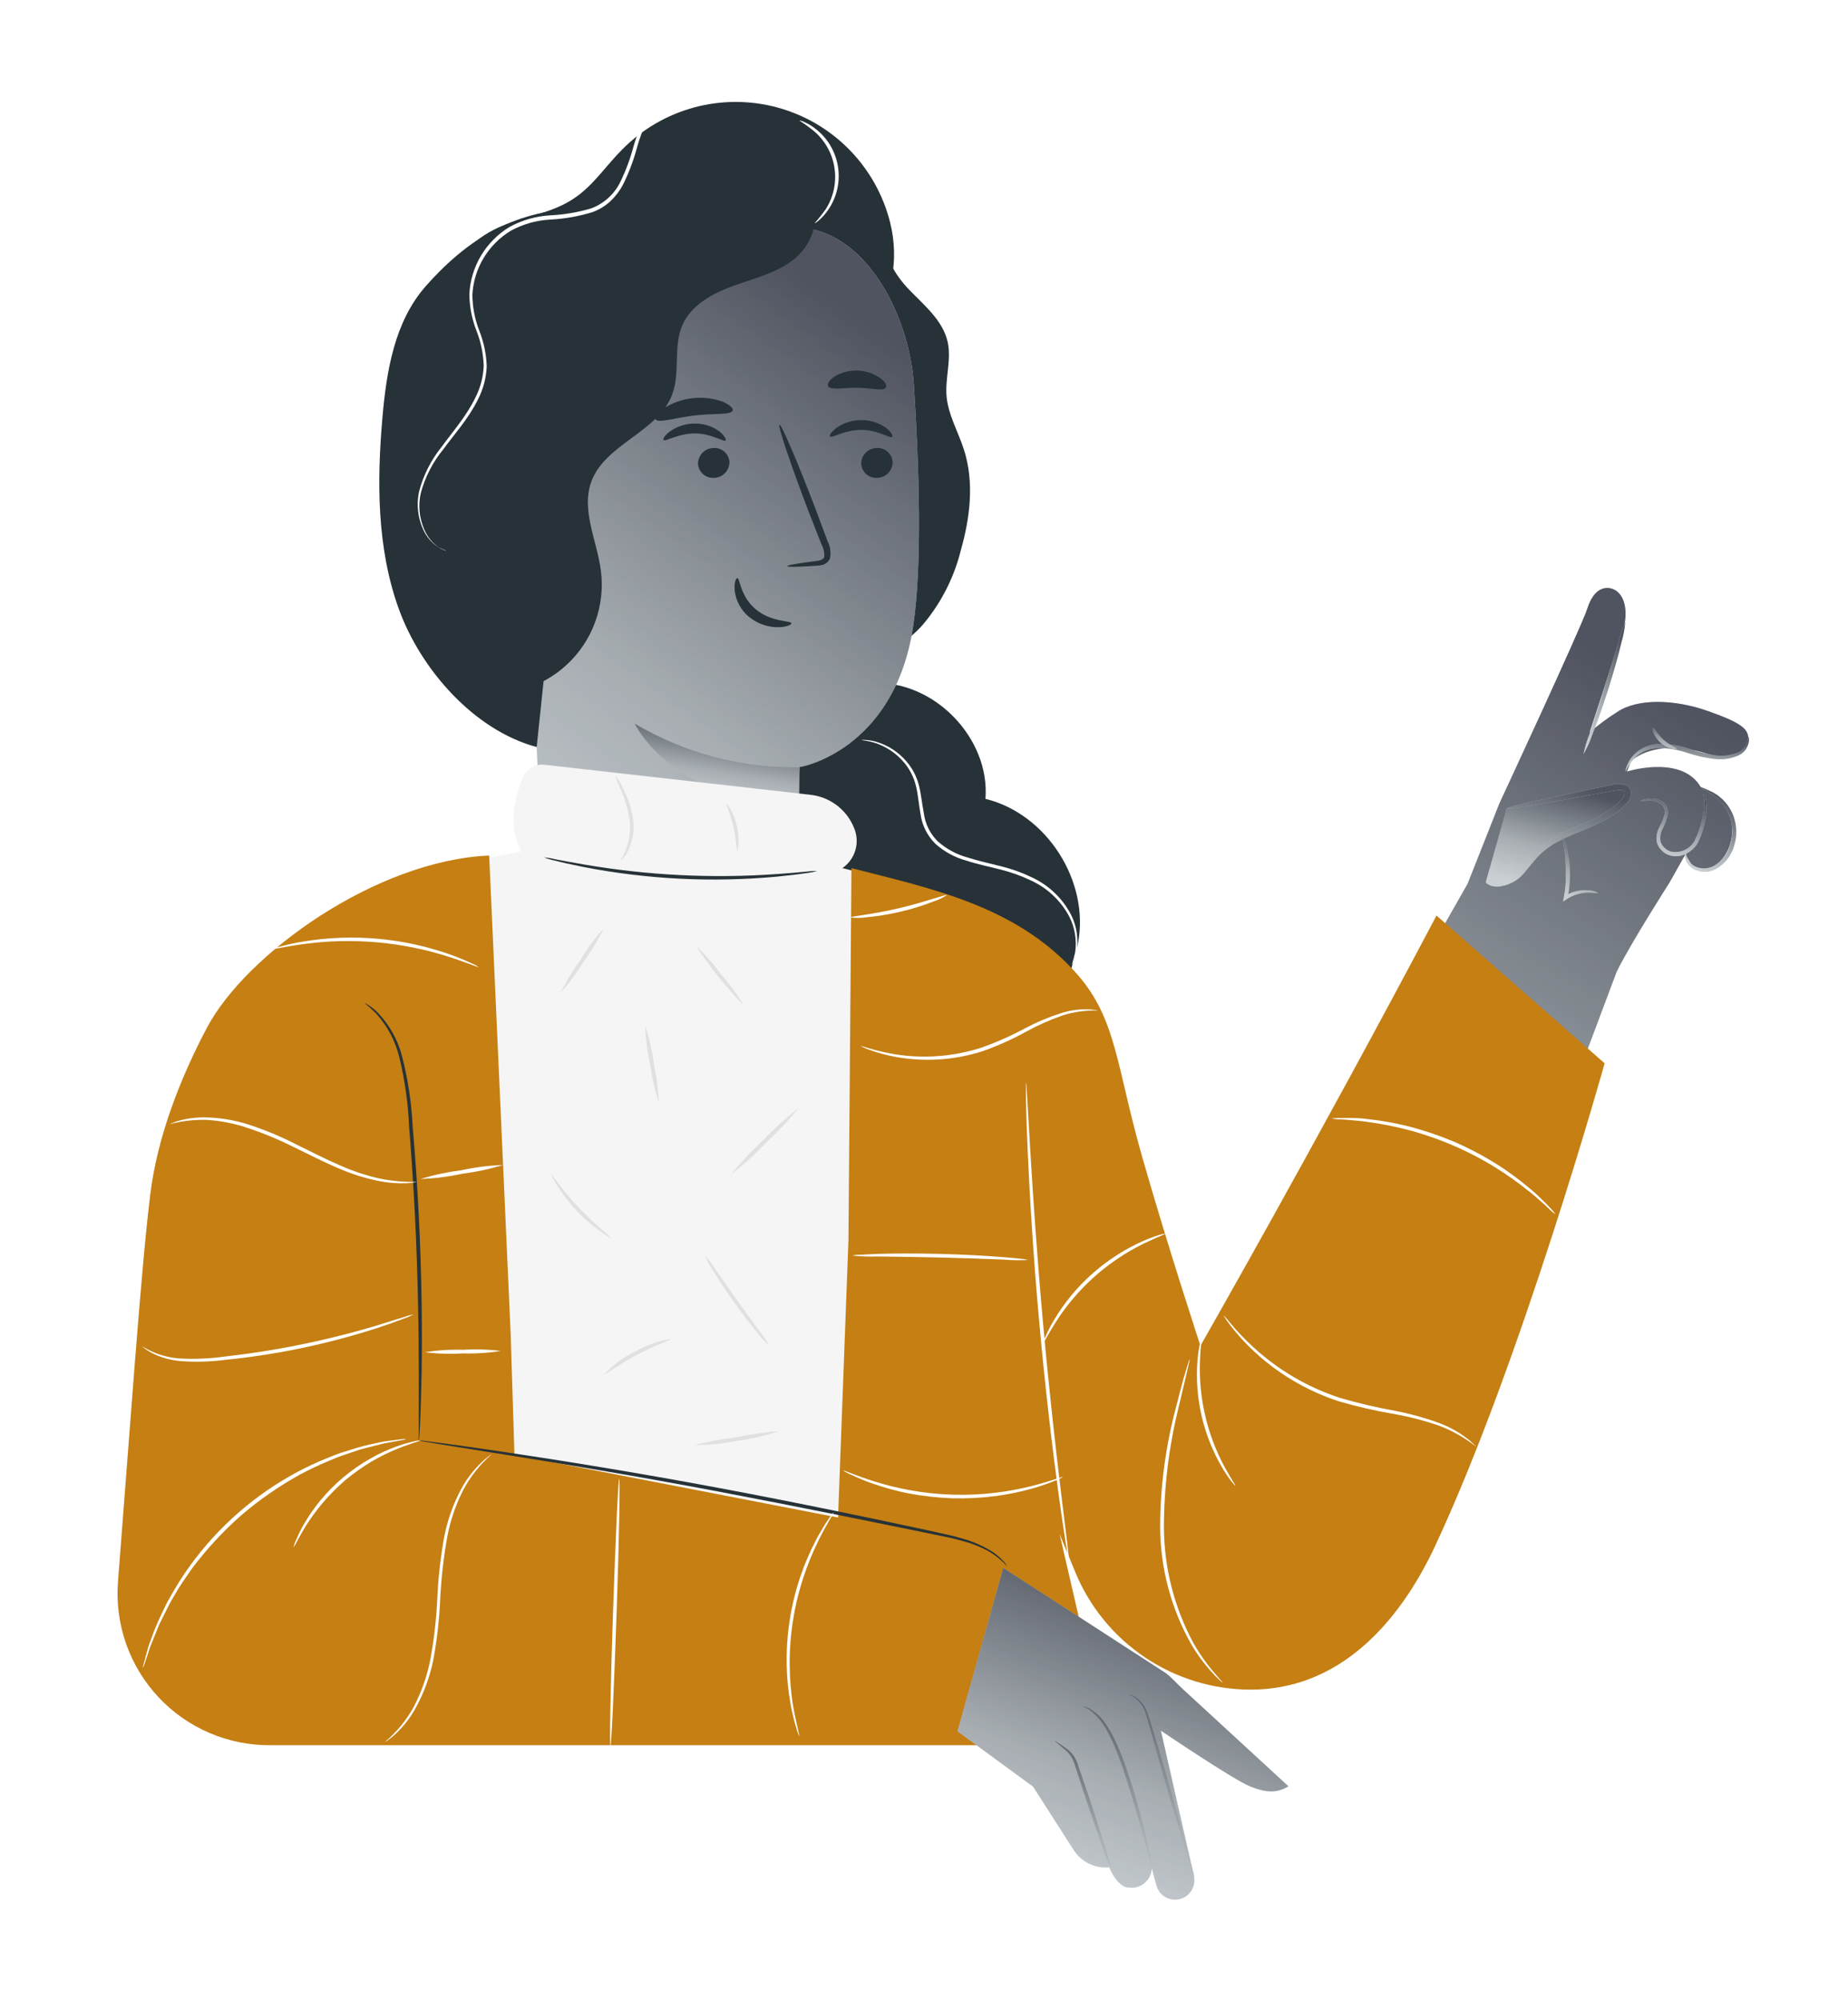 <svg width="146" height="158" viewBox="0 0 146 158" fill="none" xmlns="http://www.w3.org/2000/svg">
    <g filter="url(#filter0_d_6872_232)">
        <path
            d="M70.196 12.745C69.575 14.355 70.641 16.108 71.844 17.35C73.048 18.592 74.488 19.768 74.867 21.449C75.18 22.862 74.658 24.329 74.784 25.769C74.911 27.209 75.708 28.566 76.158 29.973C76.977 32.523 76.647 35.309 75.916 37.886C75.389 40.028 74.382 42.022 72.971 43.717C72.26 44.556 71.379 45.235 70.386 45.709C69.394 46.183 68.311 46.44 67.212 46.464C66.901 46.484 66.589 46.439 66.296 46.333C66.003 46.227 65.735 46.063 65.508 45.849C65.2 45.404 65.03 44.879 65.019 44.338C63.761 33.273 63.761 22.101 65.019 11.036"
            fill="#263238" />
        <path
            d="M69.035 48.408C73.816 48.2 78.234 52.777 77.855 57.547C82.696 58.729 86.098 64.054 85.169 68.945C84.856 70.56 84.136 72.099 84.037 73.737C83.927 75.528 84.587 77.27 84.911 79.029C85.533 82.234 85.201 85.551 83.955 88.569C83.202 90.388 81.795 92.267 79.828 92.322C79.161 92.294 78.512 92.102 77.937 91.764C77.362 91.426 76.879 90.951 76.53 90.382C75.845 89.23 75.394 87.955 75.201 86.629C74.349 82.331 74.101 77.918 72.914 73.704C71.727 69.489 69.419 65.334 65.611 63.196C63.506 62.009 60.978 61.449 59.302 59.707C58.459 58.756 57.897 57.59 57.679 56.338C57.46 55.086 57.594 53.798 58.066 52.618C58.56 51.448 59.295 50.396 60.223 49.53C61.151 48.663 62.251 48.002 63.451 47.59"
            fill="#263238" />
        <path
            d="M35.944 16.688C35.889 14.644 37.773 13.067 39.675 12.292C41.576 11.517 43.692 11.259 45.385 10.094C46.89 9.083 47.896 7.505 49.166 6.247C50.733 4.657 52.695 3.514 54.851 2.933C57.007 2.352 59.278 2.356 61.432 2.943C63.586 3.531 65.545 4.681 67.107 6.276C68.669 7.87 69.779 9.852 70.323 12.017C71.054 14.924 70.554 18.364 68.262 20.299C65.602 22.541 61.668 22.041 58.244 21.343C54.82 20.645 50.974 19.958 48.127 21.964C46.412 23.167 45.423 25.135 44.373 26.954C43.324 28.773 42.011 30.625 40.027 31.311C38.043 31.998 35.344 30.811 35.268 28.718"
            fill="#263238" />
        <path
            d="M43.998 17.104C43.148 17.196 42.362 17.604 41.797 18.247C41.233 18.89 40.93 19.722 40.949 20.577L42.987 66.739C43.075 72.19 51.044 75.251 56.88 75.114C62.776 74.976 62.963 72.086 63.04 66.898C63.161 58.237 63.15 54.984 63.156 55.033C63.161 55.083 70.602 53.781 72.124 44.043C72.877 39.212 72.619 31.288 72.195 24.809C71.816 18.978 67.937 11.834 62.128 12.461L43.998 17.104Z"
            fill="#E6EBEE" />
        <path
            d="M43.998 17.104C43.148 17.196 42.362 17.604 41.797 18.247C41.233 18.89 40.93 19.722 40.949 20.577L42.987 66.739C43.075 72.19 51.044 75.251 56.88 75.114C62.776 74.976 62.963 72.086 63.04 66.898C63.161 58.237 63.15 54.984 63.156 55.033C63.161 55.083 70.602 53.781 72.124 44.043C72.877 39.212 72.619 31.288 72.195 24.809C71.816 18.978 67.937 11.834 62.128 12.461L43.998 17.104Z"
            fill="url(#paint0_linear_6872_232)" fill-opacity="0.8" style="mix-blend-mode:color-burn" />
        <path
            d="M43.998 17.104C43.148 17.196 42.362 17.604 41.797 18.247C41.233 18.89 40.93 19.722 40.949 20.577L42.987 66.739C43.075 72.19 51.044 75.251 56.88 75.114C62.776 74.976 62.963 72.086 63.04 66.898C63.161 58.237 63.15 54.984 63.156 55.033C63.161 55.083 70.602 53.781 72.124 44.043C72.877 39.212 72.619 31.288 72.195 24.809C71.816 18.978 67.937 11.834 62.128 12.461L43.998 17.104Z"
            fill="#2F3941" fill-opacity="0.15" style="mix-blend-mode:multiply" />
        <path
            d="M70.524 30.934C70.527 31.259 70.403 31.571 70.18 31.806C69.956 32.041 69.65 32.18 69.326 32.193C69.169 32.206 69.011 32.188 68.861 32.14C68.711 32.092 68.572 32.015 68.453 31.912C68.333 31.81 68.235 31.685 68.164 31.544C68.093 31.404 68.051 31.251 68.04 31.094C68.035 30.769 68.158 30.455 68.382 30.22C68.606 29.985 68.913 29.847 69.238 29.835C69.394 29.822 69.552 29.84 69.702 29.888C69.852 29.936 69.991 30.013 70.111 30.116C70.23 30.218 70.329 30.343 70.399 30.483C70.47 30.624 70.513 30.777 70.524 30.934Z"
            fill="#263238" />
        <path
            d="M70.49 28.954C70.336 29.119 69.391 28.404 68.05 28.404C66.709 28.404 65.725 29.086 65.577 28.921C65.506 28.849 65.665 28.553 66.094 28.239C66.672 27.837 67.362 27.623 68.066 27.63C68.764 27.625 69.445 27.843 70.012 28.25C70.424 28.575 70.567 28.882 70.49 28.954Z"
            fill="#263238" />
        <path
            d="M57.63 30.934C57.634 31.259 57.51 31.571 57.287 31.806C57.063 32.041 56.757 32.18 56.432 32.193C56.276 32.206 56.118 32.188 55.968 32.14C55.818 32.092 55.679 32.015 55.559 31.912C55.44 31.81 55.342 31.685 55.271 31.544C55.2 31.404 55.158 31.251 55.147 31.094C55.142 30.769 55.265 30.455 55.489 30.22C55.713 29.985 56.02 29.847 56.345 29.835C56.502 29.822 56.659 29.84 56.809 29.888C56.959 29.936 57.098 30.013 57.218 30.116C57.337 30.218 57.435 30.343 57.506 30.483C57.577 30.624 57.62 30.777 57.63 30.934Z"
            fill="#263238" />
        <path
            d="M57.333 29.233C57.179 29.398 56.234 28.684 54.893 28.684C53.553 28.684 52.569 29.365 52.426 29.2C52.355 29.129 52.508 28.832 52.937 28.519C53.515 28.115 54.205 27.9 54.91 27.903C55.608 27.901 56.289 28.12 56.855 28.53C57.24 28.865 57.383 29.162 57.333 29.233Z"
            fill="#263238" />
        <path
            d="M62.196 39.168C62.196 39.091 63.02 38.948 64.394 38.772C64.735 38.734 65.059 38.662 65.119 38.432C65.144 38.077 65.064 37.724 64.888 37.415L63.866 34.81C62.454 31.101 61.426 28.051 61.58 27.996C61.734 27.941 62.998 30.903 64.41 34.59L65.388 37.212C65.602 37.624 65.666 38.098 65.57 38.553C65.522 38.672 65.447 38.78 65.352 38.867C65.257 38.955 65.144 39.02 65.02 39.058C64.841 39.107 64.656 39.133 64.471 39.135C63.042 39.234 62.201 39.245 62.196 39.168Z"
            fill="#263238" />
        <path
            d="M63.157 55.041C58.581 55.12 54.072 53.927 50.133 51.595C50.133 51.595 53.304 58.267 63.031 57.333L63.157 55.041Z"
            fill="#E6EBEE" />
        <path
            d="M63.157 55.041C58.581 55.12 54.072 53.927 50.133 51.595C50.133 51.595 53.304 58.267 63.031 57.333L63.157 55.041Z"
            fill="url(#paint1_linear_6872_232)" fill-opacity="0.8" style="mix-blend-mode:color-burn" />
        <path
            d="M63.157 55.041C58.581 55.12 54.072 53.927 50.133 51.595C50.133 51.595 53.304 58.267 63.031 57.333L63.157 55.041Z"
            fill="#2F3941" fill-opacity="0.15" style="mix-blend-mode:multiply" />
        <path
            d="M58.248 40.115C58.468 40.115 58.474 41.56 59.721 42.588C60.969 43.616 62.519 43.456 62.529 43.687C62.529 43.781 62.183 43.973 61.529 43.989C60.676 44.005 59.845 43.719 59.183 43.181C58.549 42.663 58.141 41.918 58.045 41.104C57.985 40.461 58.15 40.115 58.248 40.115Z"
            fill="#263238" />
        <path
            d="M57.882 26.88C57.75 27.248 56.409 27.077 54.837 27.27C53.266 27.462 51.99 27.896 51.782 27.566C51.688 27.413 51.908 27.066 52.419 26.715C53.102 26.276 53.875 25.999 54.68 25.903C55.486 25.808 56.303 25.898 57.068 26.165C57.667 26.423 57.959 26.709 57.882 26.88Z"
            fill="#263238" />
        <path
            d="M69.97 25.075C69.733 25.377 68.81 25.075 67.695 25.075C66.579 25.075 65.645 25.283 65.43 24.965C65.332 24.811 65.48 24.509 65.892 24.217C66.444 23.872 67.085 23.698 67.735 23.717C68.385 23.735 69.016 23.946 69.546 24.322C69.97 24.613 70.085 24.926 69.97 25.075Z"
            fill="#263238" />
        <path
            d="M63.143 3.965C63.276 3.975 63.406 4.014 63.522 4.08C63.852 4.22 64.16 4.405 64.439 4.63C65.397 5.373 66.031 6.456 66.21 7.655C66.389 8.853 66.1 10.075 65.401 11.065C65.198 11.36 64.958 11.628 64.687 11.862C64.489 12.027 64.368 12.098 64.357 12.082C64.667 11.73 64.959 11.364 65.231 10.983C65.85 10.017 66.098 8.859 65.93 7.725C65.761 6.59 65.187 5.555 64.313 4.811C63.94 4.507 63.549 4.224 63.143 3.965Z"
            fill="white" />
        <path
            d="M84.669 70.662C84.784 70.324 84.878 69.979 84.949 69.629C85.078 68.67 84.911 67.694 84.471 66.832C83.793 65.567 82.714 64.562 81.404 63.974C80.638 63.612 79.837 63.327 79.014 63.123C78.156 62.903 77.25 62.721 76.343 62.425C75.431 62.176 74.589 61.717 73.887 61.084C73.257 60.454 72.85 59.636 72.727 58.754C72.579 57.935 72.529 57.16 72.348 56.468C72.185 55.827 71.883 55.23 71.463 54.72C70.848 53.973 70.032 53.418 69.111 53.121C68.457 52.923 68.067 52.923 68.067 52.89C68.16 52.881 68.254 52.881 68.347 52.89C68.616 52.909 68.883 52.951 69.144 53.017C70.108 53.282 70.969 53.832 71.617 54.594C72.07 55.121 72.398 55.742 72.579 56.413C72.776 57.133 72.837 57.919 72.991 58.71C73.104 59.544 73.49 60.317 74.09 60.908C74.764 61.506 75.567 61.941 76.436 62.177C77.321 62.463 78.228 62.65 79.091 62.875C79.925 63.079 80.735 63.37 81.509 63.744C82.862 64.363 83.966 65.423 84.641 66.75C85.081 67.651 85.223 68.669 85.048 69.657C84.995 69.92 84.912 70.176 84.8 70.421C84.765 70.505 84.721 70.587 84.669 70.662Z"
            fill="white" />
        <path
            d="M42.4 53.454C37.454 52.135 33.222 47.316 31.497 42.518C29.771 37.721 29.771 32.484 30.216 27.406C30.535 23.73 31.183 19.839 33.623 17.069C37.305 12.893 41.317 10.761 46.856 10.936"
            fill="#263238" />
        <path
            d="M71.141 64.171L66.552 63.017C67.052 62.673 67.417 62.166 67.583 61.582C67.75 60.998 67.708 60.375 67.464 59.819C67.174 59.106 66.693 58.487 66.075 58.029C65.457 57.57 64.724 57.29 63.958 57.219L43.042 54.856C42.677 54.808 42.305 54.883 41.987 55.07C41.67 55.258 41.424 55.546 41.289 55.89C40.362 58.249 40.331 60.191 41.196 61.715H41.097L37.063 62.517L30.227 122.824L75.004 120.73L71.141 64.171Z"
            fill="#F5F5F5" />
        <path
            d="M64.558 63.244C64.283 63.325 64.002 63.38 63.717 63.409C63.168 63.497 62.382 63.59 61.404 63.689C56.284 64.165 51.123 63.908 46.077 62.925C45.11 62.733 44.335 62.557 43.802 62.414C43.522 62.36 43.248 62.279 42.983 62.173C43.267 62.193 43.548 62.239 43.824 62.31C44.373 62.414 45.148 62.563 46.115 62.728C51.157 63.595 56.285 63.85 61.387 63.486C62.365 63.42 63.157 63.349 63.706 63.294C63.988 63.255 64.273 63.238 64.558 63.244Z"
            fill="#263238" />
        <path
            d="M44.319 72.829C44.76 71.914 45.284 71.042 45.886 70.224C46.41 69.354 47.016 68.535 47.694 67.778C47.252 68.694 46.726 69.566 46.122 70.383C45.6 71.254 44.996 72.072 44.319 72.829Z"
            fill="#E0E0E0" />
        <path
            d="M58.75 73.853C57.354 72.419 56.097 70.855 54.997 69.183C55.729 69.868 56.395 70.62 56.986 71.43C57.651 72.179 58.242 72.991 58.75 73.853Z"
            fill="#E0E0E0" />
        <path
            d="M52.044 81.516C51.728 80.539 51.502 79.535 51.368 78.516C51.139 77.514 51.008 76.493 50.977 75.466C51.294 76.443 51.52 77.448 51.654 78.466C51.876 79.469 52.007 80.49 52.044 81.516Z"
            fill="#E0E0E0" />
        <path
            d="M63.062 81.991C62.287 82.956 61.438 83.859 60.524 84.694C59.675 85.598 58.756 86.434 57.776 87.195C58.552 86.23 59.4 85.326 60.315 84.491C61.167 83.591 62.086 82.755 63.062 81.991Z"
            fill="#E0E0E0" />
        <path
            d="M48.285 92.267C46.26 91.057 44.611 89.308 43.52 87.216C43.597 87.167 44.438 88.486 45.763 89.876C47.087 91.266 48.34 92.195 48.285 92.267Z"
            fill="#E0E0E0" />
        <path
            d="M53.034 100.2C53.034 100.282 51.781 100.684 50.33 101.458C48.879 102.233 47.819 103.047 47.764 102.975C48.455 102.235 49.282 101.632 50.198 101.2C51.07 100.687 52.033 100.347 53.034 100.2Z"
            fill="#E0E0E0" />
        <path
            d="M60.759 100.713C60.432 100.436 60.138 100.121 59.886 99.774C59.38 99.169 58.704 98.306 58.001 97.323C57.297 96.339 56.704 95.421 56.291 94.74C56.046 94.388 55.843 94.008 55.687 93.608C55.979 93.921 56.239 94.264 56.462 94.63L58.237 97.158L60.045 99.653C60.32 99.98 60.559 100.336 60.759 100.713Z"
            fill="#E0E0E0" />
        <path
            d="M61.531 107.484C60.462 107.858 59.357 108.116 58.233 108.253C57.122 108.485 55.989 108.597 54.853 108.588C55.951 108.312 57.065 108.107 58.189 107.973C59.292 107.744 60.408 107.58 61.531 107.484Z"
            fill="#E0E0E0" />
        <path
            d="M49.031 62.391C48.992 62.391 49.256 62.061 49.481 61.478C49.761 60.716 49.844 59.896 49.723 59.093C49.587 58.285 49.349 57.496 49.014 56.747C48.852 56.44 48.727 56.116 48.641 55.78C48.87 56.043 49.056 56.342 49.19 56.665C49.59 57.409 49.863 58.215 49.998 59.05C50.131 59.901 50.014 60.774 49.663 61.561C49.54 61.895 49.32 62.184 49.031 62.391Z"
            fill="#E0E0E0" />
        <path
            d="M57.391 57.876C57.783 58.415 58.063 59.027 58.215 59.677C58.367 60.326 58.388 60.999 58.276 61.656C58.193 61.656 58.182 60.782 57.935 59.744C57.688 58.705 57.331 57.919 57.391 57.876Z"
            fill="#E0E0E0" />
        <path
            d="M95.117 100.843L115.944 64.26L118.456 57.913C118.456 57.913 124.951 43.954 125.402 42.526C125.924 40.877 126.842 40.745 127.435 40.976C128.359 41.344 128.655 42.718 128.249 44.141C128.106 44.63 125.583 52.302 125.583 52.302C126.262 51.717 126.982 51.183 127.738 50.703C129.337 49.604 132.266 49.658 134.981 50.626C137.695 51.593 138.366 52.104 138.042 53.17C137.97 53.37 137.854 53.552 137.703 53.701C137.552 53.85 137.369 53.964 137.168 54.033C136.529 54.3 135.812 54.316 135.162 54.077C130.799 52.593 128.864 54.56 128.864 54.56L128.54 55.39C128.54 55.39 131.837 54.341 133.684 55.824C133.959 56.042 134.191 56.311 134.365 56.616C134.963 56.811 135.499 57.159 135.921 57.625C136.343 58.091 136.635 58.659 136.77 59.273C136.905 59.887 136.877 60.525 136.69 61.125C136.502 61.725 136.161 62.266 135.7 62.694C135.5 62.922 135.235 63.084 134.941 63.159C134.647 63.233 134.337 63.217 134.052 63.111C133.785 62.93 133.571 62.681 133.431 62.391C133.341 62.246 133.24 62.108 133.129 61.979L131.887 64.177C131.887 64.177 128.826 68.958 127.727 71.195L113.384 109.404C112.912 110.662 112.195 111.814 111.273 112.791C110.352 113.768 109.245 114.553 108.017 115.097C106.789 115.642 105.465 115.937 104.122 115.964C102.779 115.992 101.444 115.751 100.195 115.257C98.847 114.725 97.629 113.909 96.624 112.866C95.618 111.822 94.849 110.575 94.367 109.208C93.886 107.841 93.704 106.387 93.833 104.944C93.962 103.501 94.4 102.102 95.117 100.843Z"
            fill="#E6EBEE" />
        <path
            d="M95.117 100.843L115.944 64.26L118.456 57.913C118.456 57.913 124.951 43.954 125.402 42.526C125.924 40.877 126.842 40.745 127.435 40.976C128.359 41.344 128.655 42.718 128.249 44.141C128.106 44.63 125.583 52.302 125.583 52.302C126.262 51.717 126.982 51.183 127.738 50.703C129.337 49.604 132.266 49.658 134.981 50.626C137.695 51.593 138.366 52.104 138.042 53.17C137.97 53.37 137.854 53.552 137.703 53.701C137.552 53.85 137.369 53.964 137.168 54.033C136.529 54.3 135.812 54.316 135.162 54.077C130.799 52.593 128.864 54.56 128.864 54.56L128.54 55.39C128.54 55.39 131.837 54.341 133.684 55.824C133.959 56.042 134.191 56.311 134.365 56.616C134.963 56.811 135.499 57.159 135.921 57.625C136.343 58.091 136.635 58.659 136.77 59.273C136.905 59.887 136.877 60.525 136.69 61.125C136.502 61.725 136.161 62.266 135.7 62.694C135.5 62.922 135.235 63.084 134.941 63.159C134.647 63.233 134.337 63.217 134.052 63.111C133.785 62.93 133.571 62.681 133.431 62.391C133.341 62.246 133.24 62.108 133.129 61.979L131.887 64.177C131.887 64.177 128.826 68.958 127.727 71.195L113.384 109.404C112.912 110.662 112.195 111.814 111.273 112.791C110.352 113.768 109.245 114.553 108.017 115.097C106.789 115.642 105.465 115.937 104.122 115.964C102.779 115.992 101.444 115.751 100.195 115.257C98.847 114.725 97.629 113.909 96.624 112.866C95.618 111.822 94.849 110.575 94.367 109.208C93.886 107.841 93.704 106.387 93.833 104.944C93.962 103.501 94.4 102.102 95.117 100.843Z"
            fill="url(#paint2_linear_6872_232)" fill-opacity="0.8" style="mix-blend-mode:color-burn" />
        <path
            d="M95.117 100.843L115.944 64.26L118.456 57.913C118.456 57.913 124.951 43.954 125.402 42.526C125.924 40.877 126.842 40.745 127.435 40.976C128.359 41.344 128.655 42.718 128.249 44.141C128.106 44.63 125.583 52.302 125.583 52.302C126.262 51.717 126.982 51.183 127.738 50.703C129.337 49.604 132.266 49.658 134.981 50.626C137.695 51.593 138.366 52.104 138.042 53.17C137.97 53.37 137.854 53.552 137.703 53.701C137.552 53.85 137.369 53.964 137.168 54.033C136.529 54.3 135.812 54.316 135.162 54.077C130.799 52.593 128.864 54.56 128.864 54.56L128.54 55.39C128.54 55.39 131.837 54.341 133.684 55.824C133.959 56.042 134.191 56.311 134.365 56.616C134.963 56.811 135.499 57.159 135.921 57.625C136.343 58.091 136.635 58.659 136.77 59.273C136.905 59.887 136.877 60.525 136.69 61.125C136.502 61.725 136.161 62.266 135.7 62.694C135.5 62.922 135.235 63.084 134.941 63.159C134.647 63.233 134.337 63.217 134.052 63.111C133.785 62.93 133.571 62.681 133.431 62.391C133.341 62.246 133.24 62.108 133.129 61.979L131.887 64.177C131.887 64.177 128.826 68.958 127.727 71.195L113.384 109.404C112.912 110.662 112.195 111.814 111.273 112.791C110.352 113.768 109.245 114.553 108.017 115.097C106.789 115.642 105.465 115.937 104.122 115.964C102.779 115.992 101.444 115.751 100.195 115.257C98.847 114.725 97.629 113.909 96.624 112.866C95.618 111.822 94.849 110.575 94.367 109.208C93.886 107.841 93.704 106.387 93.833 104.944C93.962 103.501 94.4 102.102 95.117 100.843Z"
            fill="#2F3941" fill-opacity="0.15" style="mix-blend-mode:multiply" />
        <path
            d="M117.379 64.131C118.115 64.615 119.132 64.285 119.791 63.714C120.451 63.142 120.89 62.356 121.528 61.735C123.38 59.883 126.474 59.708 128.249 57.768C128.496 57.498 128.716 57.086 128.502 56.789C128.287 56.493 127.892 56.548 127.562 56.614L119.039 58.301"
            fill="#E6EBEE" />
        <path
            d="M117.379 64.131C118.115 64.615 119.132 64.285 119.791 63.714C120.451 63.142 120.89 62.356 121.528 61.735C123.38 59.883 126.474 59.708 128.249 57.768C128.496 57.498 128.716 57.086 128.502 56.789C128.287 56.493 127.892 56.548 127.562 56.614L119.039 58.301"
            fill="url(#paint3_linear_6872_232)" fill-opacity="0.8" style="mix-blend-mode:color-burn" />
        <path
            d="M117.379 64.131C118.115 64.615 119.132 64.285 119.791 63.714C120.451 63.142 120.89 62.356 121.528 61.735C123.38 59.883 126.474 59.708 128.249 57.768C128.496 57.498 128.716 57.086 128.502 56.789C128.287 56.493 127.892 56.548 127.562 56.614L119.039 58.301"
            fill="#2F3941" fill-opacity="0.15" style="mix-blend-mode:multiply" />
        <path
            d="M119.038 58.305C119.326 58.175 119.629 58.083 119.94 58.031C120.528 57.882 121.385 57.69 122.44 57.481L126.155 56.695L127.254 56.47C127.677 56.315 128.144 56.331 128.556 56.514C128.674 56.601 128.763 56.721 128.812 56.859C128.861 56.997 128.868 57.147 128.831 57.289C128.774 57.521 128.661 57.736 128.501 57.915C128.214 58.233 127.892 58.517 127.54 58.761C126.122 59.745 124.567 60.146 123.325 60.8C122.732 61.08 122.187 61.451 121.709 61.899C121.269 62.322 120.923 62.806 120.561 63.218C120.3 63.582 119.962 63.884 119.572 64.103C119.182 64.322 118.748 64.454 118.302 64.487C117.648 64.487 117.379 64.163 117.401 64.158C117.687 64.256 117.988 64.302 118.291 64.295C118.696 64.228 119.083 64.078 119.428 63.854C119.772 63.629 120.066 63.336 120.291 62.993C120.643 62.513 121.019 62.05 121.418 61.608C121.916 61.114 122.489 60.703 123.116 60.388C124.396 59.696 125.946 59.289 127.254 58.355C127.569 58.131 127.86 57.875 128.122 57.591C128.364 57.322 128.446 56.997 128.276 56.904C128.106 56.81 127.727 56.854 127.347 56.931L126.248 57.135L122.511 57.822C121.445 58.008 120.583 58.151 119.984 58.239C119.674 58.311 119.355 58.333 119.038 58.305Z"
            fill="#E6EBEE" />
        <path
            d="M119.038 58.305C119.326 58.175 119.629 58.083 119.94 58.031C120.528 57.882 121.385 57.69 122.44 57.481L126.155 56.695L127.254 56.47C127.677 56.315 128.144 56.331 128.556 56.514C128.674 56.601 128.763 56.721 128.812 56.859C128.861 56.997 128.868 57.147 128.831 57.289C128.774 57.521 128.661 57.736 128.501 57.915C128.214 58.233 127.892 58.517 127.54 58.761C126.122 59.745 124.567 60.146 123.325 60.8C122.732 61.08 122.187 61.451 121.709 61.899C121.269 62.322 120.923 62.806 120.561 63.218C120.3 63.582 119.962 63.884 119.572 64.103C119.182 64.322 118.748 64.454 118.302 64.487C117.648 64.487 117.379 64.163 117.401 64.158C117.687 64.256 117.988 64.302 118.291 64.295C118.696 64.228 119.083 64.078 119.428 63.854C119.772 63.629 120.066 63.336 120.291 62.993C120.643 62.513 121.019 62.05 121.418 61.608C121.916 61.114 122.489 60.703 123.116 60.388C124.396 59.696 125.946 59.289 127.254 58.355C127.569 58.131 127.86 57.875 128.122 57.591C128.364 57.322 128.446 56.997 128.276 56.904C128.106 56.81 127.727 56.854 127.347 56.931L126.248 57.135L122.511 57.822C121.445 58.008 120.583 58.151 119.984 58.239C119.674 58.311 119.355 58.333 119.038 58.305Z"
            fill="url(#paint4_linear_6872_232)" fill-opacity="0.8" style="mix-blend-mode:color-burn" />
        <path
            d="M119.038 58.305C119.326 58.175 119.629 58.083 119.94 58.031C120.528 57.882 121.385 57.69 122.44 57.481L126.155 56.695L127.254 56.47C127.677 56.315 128.144 56.331 128.556 56.514C128.674 56.601 128.763 56.721 128.812 56.859C128.861 56.997 128.868 57.147 128.831 57.289C128.774 57.521 128.661 57.736 128.501 57.915C128.214 58.233 127.892 58.517 127.54 58.761C126.122 59.745 124.567 60.146 123.325 60.8C122.732 61.08 122.187 61.451 121.709 61.899C121.269 62.322 120.923 62.806 120.561 63.218C120.3 63.582 119.962 63.884 119.572 64.103C119.182 64.322 118.748 64.454 118.302 64.487C117.648 64.487 117.379 64.163 117.401 64.158C117.687 64.256 117.988 64.302 118.291 64.295C118.696 64.228 119.083 64.078 119.428 63.854C119.772 63.629 120.066 63.336 120.291 62.993C120.643 62.513 121.019 62.05 121.418 61.608C121.916 61.114 122.489 60.703 123.116 60.388C124.396 59.696 125.946 59.289 127.254 58.355C127.569 58.131 127.86 57.875 128.122 57.591C128.364 57.322 128.446 56.997 128.276 56.904C128.106 56.81 127.727 56.854 127.347 56.931L126.248 57.135L122.511 57.822C121.445 58.008 120.583 58.151 119.984 58.239C119.674 58.311 119.355 58.333 119.038 58.305Z"
            fill="#2F3941" fill-opacity="0.15" style="mix-blend-mode:multiply" />
        <path
            d="M128.424 55.403C128.643 54.892 128.978 54.441 129.403 54.084C129.878 53.727 130.457 53.534 131.051 53.534C131.798 53.538 132.54 53.661 133.249 53.897C133.974 54.141 134.721 54.311 135.48 54.402C136.118 54.475 136.763 54.377 137.349 54.117C137.551 54.024 137.728 53.885 137.866 53.711C138.004 53.537 138.1 53.334 138.146 53.116C138.187 52.964 138.187 52.802 138.146 52.649C138.113 52.649 138.113 52.814 138.03 53.089C137.97 53.274 137.87 53.444 137.737 53.586C137.604 53.729 137.442 53.84 137.261 53.913C136.702 54.121 136.1 54.189 135.508 54.111C134.771 53.995 134.046 53.811 133.343 53.562C132.609 53.32 131.84 53.201 131.068 53.21C130.419 53.225 129.794 53.457 129.293 53.869C128.96 54.146 128.705 54.504 128.551 54.908C128.413 55.232 128.402 55.397 128.424 55.403Z"
            fill="#E6EBEE" />
        <path
            d="M128.424 55.403C128.643 54.892 128.978 54.441 129.403 54.084C129.878 53.727 130.457 53.534 131.051 53.534C131.798 53.538 132.54 53.661 133.249 53.897C133.974 54.141 134.721 54.311 135.48 54.402C136.118 54.475 136.763 54.377 137.349 54.117C137.551 54.024 137.728 53.885 137.866 53.711C138.004 53.537 138.1 53.334 138.146 53.116C138.187 52.964 138.187 52.802 138.146 52.649C138.113 52.649 138.113 52.814 138.03 53.089C137.97 53.274 137.87 53.444 137.737 53.586C137.604 53.729 137.442 53.84 137.261 53.913C136.702 54.121 136.1 54.189 135.508 54.111C134.771 53.995 134.046 53.811 133.343 53.562C132.609 53.32 131.84 53.201 131.068 53.21C130.419 53.225 129.794 53.457 129.293 53.869C128.96 54.146 128.705 54.504 128.551 54.908C128.413 55.232 128.402 55.397 128.424 55.403Z"
            fill="url(#paint5_linear_6872_232)" fill-opacity="0.8" style="mix-blend-mode:color-burn" />
        <path
            d="M128.424 55.403C128.643 54.892 128.978 54.441 129.403 54.084C129.878 53.727 130.457 53.534 131.051 53.534C131.798 53.538 132.54 53.661 133.249 53.897C133.974 54.141 134.721 54.311 135.48 54.402C136.118 54.475 136.763 54.377 137.349 54.117C137.551 54.024 137.728 53.885 137.866 53.711C138.004 53.537 138.1 53.334 138.146 53.116C138.187 52.964 138.187 52.802 138.146 52.649C138.113 52.649 138.113 52.814 138.03 53.089C137.97 53.274 137.87 53.444 137.737 53.586C137.604 53.729 137.442 53.84 137.261 53.913C136.702 54.121 136.1 54.189 135.508 54.111C134.771 53.995 134.046 53.811 133.343 53.562C132.609 53.32 131.84 53.201 131.068 53.21C130.419 53.225 129.794 53.457 129.293 53.869C128.96 54.146 128.705 54.504 128.551 54.908C128.413 55.232 128.402 55.397 128.424 55.403Z"
            fill="#2F3941" fill-opacity="0.15" style="mix-blend-mode:multiply" />
        <path
            d="M128.4 43.594C128.185 44.086 128.012 44.595 127.884 45.116C127.56 46.171 127.175 47.424 126.746 48.809C126.318 50.194 125.895 51.436 125.554 52.486C125.355 52.983 125.202 53.498 125.098 54.024C125.371 53.561 125.595 53.072 125.768 52.562C126.131 51.639 126.592 50.364 127.054 48.908C127.516 47.452 127.873 46.16 128.104 45.177C128.258 44.661 128.357 44.13 128.4 43.594Z"
            fill="#E6EBEE" />
        <path
            d="M128.4 43.594C128.185 44.086 128.012 44.595 127.884 45.116C127.56 46.171 127.175 47.424 126.746 48.809C126.318 50.194 125.895 51.436 125.554 52.486C125.355 52.983 125.202 53.498 125.098 54.024C125.371 53.561 125.595 53.072 125.768 52.562C126.131 51.639 126.592 50.364 127.054 48.908C127.516 47.452 127.873 46.16 128.104 45.177C128.258 44.661 128.357 44.13 128.4 43.594Z"
            fill="url(#paint6_linear_6872_232)" fill-opacity="0.8" style="mix-blend-mode:color-burn" />
        <path
            d="M128.4 43.594C128.185 44.086 128.012 44.595 127.884 45.116C127.56 46.171 127.175 47.424 126.746 48.809C126.318 50.194 125.895 51.436 125.554 52.486C125.355 52.983 125.202 53.498 125.098 54.024C125.371 53.561 125.595 53.072 125.768 52.562C126.131 51.639 126.592 50.364 127.054 48.908C127.516 47.452 127.873 46.16 128.104 45.177C128.258 44.661 128.357 44.13 128.4 43.594Z"
            fill="#2F3941" fill-opacity="0.15" style="mix-blend-mode:multiply" />
        <path
            d="M129.603 57.699C129.771 57.723 129.941 57.723 130.109 57.699C130.319 57.663 130.536 57.673 130.742 57.728C130.949 57.783 131.142 57.882 131.307 58.018C131.402 58.119 131.47 58.243 131.504 58.377C131.537 58.512 131.536 58.654 131.499 58.787C131.41 59.125 131.279 59.45 131.109 59.755C130.889 60.137 130.816 60.587 130.905 61.019C130.98 61.247 131.108 61.456 131.278 61.626C131.448 61.797 131.655 61.926 131.884 62.002C132.109 62.074 132.347 62.098 132.582 62.075C132.817 62.051 133.045 61.98 133.252 61.865C133.637 61.668 133.953 61.36 134.159 60.98C134.456 60.354 134.66 59.687 134.763 59.002C134.843 58.542 134.843 58.071 134.763 57.611C134.746 57.439 134.679 57.275 134.571 57.139C134.543 57.139 134.615 57.315 134.642 57.628C134.666 58.076 134.627 58.526 134.527 58.963C134.397 59.613 134.182 60.243 133.889 60.837C133.71 61.172 133.426 61.438 133.08 61.594C132.734 61.75 132.346 61.787 131.977 61.7C131.796 61.642 131.631 61.541 131.496 61.408C131.36 61.274 131.258 61.111 131.197 60.931C131.125 60.572 131.185 60.199 131.367 59.881C131.538 59.548 131.667 59.196 131.752 58.831C131.789 58.657 131.78 58.476 131.727 58.306C131.674 58.135 131.579 57.981 131.449 57.859C131.258 57.708 131.035 57.603 130.796 57.553C130.558 57.504 130.311 57.51 130.076 57.573C129.912 57.589 129.753 57.632 129.603 57.699Z"
            fill="#E6EBEE" />
        <path
            d="M129.603 57.699C129.771 57.723 129.941 57.723 130.109 57.699C130.319 57.663 130.536 57.673 130.742 57.728C130.949 57.783 131.142 57.882 131.307 58.018C131.402 58.119 131.47 58.243 131.504 58.377C131.537 58.512 131.536 58.654 131.499 58.787C131.41 59.125 131.279 59.45 131.109 59.755C130.889 60.137 130.816 60.587 130.905 61.019C130.98 61.247 131.108 61.456 131.278 61.626C131.448 61.797 131.655 61.926 131.884 62.002C132.109 62.074 132.347 62.098 132.582 62.075C132.817 62.051 133.045 61.98 133.252 61.865C133.637 61.668 133.953 61.36 134.159 60.98C134.456 60.354 134.66 59.687 134.763 59.002C134.843 58.542 134.843 58.071 134.763 57.611C134.746 57.439 134.679 57.275 134.571 57.139C134.543 57.139 134.615 57.315 134.642 57.628C134.666 58.076 134.627 58.526 134.527 58.963C134.397 59.613 134.182 60.243 133.889 60.837C133.71 61.172 133.426 61.438 133.08 61.594C132.734 61.75 132.346 61.787 131.977 61.7C131.796 61.642 131.631 61.541 131.496 61.408C131.36 61.274 131.258 61.111 131.197 60.931C131.125 60.572 131.185 60.199 131.367 59.881C131.538 59.548 131.667 59.196 131.752 58.831C131.789 58.657 131.78 58.476 131.727 58.306C131.674 58.135 131.579 57.981 131.449 57.859C131.258 57.708 131.035 57.603 130.796 57.553C130.558 57.504 130.311 57.51 130.076 57.573C129.912 57.589 129.753 57.632 129.603 57.699Z"
            fill="url(#paint7_linear_6872_232)" fill-opacity="0.8" style="mix-blend-mode:color-burn" />
        <path
            d="M129.603 57.699C129.771 57.723 129.941 57.723 130.109 57.699C130.319 57.663 130.536 57.673 130.742 57.728C130.949 57.783 131.142 57.882 131.307 58.018C131.402 58.119 131.47 58.243 131.504 58.377C131.537 58.512 131.536 58.654 131.499 58.787C131.41 59.125 131.279 59.45 131.109 59.755C130.889 60.137 130.816 60.587 130.905 61.019C130.98 61.247 131.108 61.456 131.278 61.626C131.448 61.797 131.655 61.926 131.884 62.002C132.109 62.074 132.347 62.098 132.582 62.075C132.817 62.051 133.045 61.98 133.252 61.865C133.637 61.668 133.953 61.36 134.159 60.98C134.456 60.354 134.66 59.687 134.763 59.002C134.843 58.542 134.843 58.071 134.763 57.611C134.746 57.439 134.679 57.275 134.571 57.139C134.543 57.139 134.615 57.315 134.642 57.628C134.666 58.076 134.627 58.526 134.527 58.963C134.397 59.613 134.182 60.243 133.889 60.837C133.71 61.172 133.426 61.438 133.08 61.594C132.734 61.75 132.346 61.787 131.977 61.7C131.796 61.642 131.631 61.541 131.496 61.408C131.36 61.274 131.258 61.111 131.197 60.931C131.125 60.572 131.185 60.199 131.367 59.881C131.538 59.548 131.667 59.196 131.752 58.831C131.789 58.657 131.78 58.476 131.727 58.306C131.674 58.135 131.579 57.981 131.449 57.859C131.258 57.708 131.035 57.603 130.796 57.553C130.558 57.504 130.311 57.51 130.076 57.573C129.912 57.589 129.753 57.632 129.603 57.699Z"
            fill="#2F3941" fill-opacity="0.15" style="mix-blend-mode:multiply" />
        <path
            d="M133.199 61.548C133.199 61.548 133.094 61.691 133.105 61.999C133.121 62.215 133.187 62.424 133.297 62.61C133.408 62.796 133.56 62.954 133.743 63.07C134.024 63.232 134.344 63.318 134.669 63.318C134.994 63.318 135.313 63.232 135.595 63.07C136.273 62.679 136.773 62.041 136.991 61.29C137.23 60.554 137.23 59.761 136.991 59.026C136.796 58.431 136.444 57.9 135.974 57.487C135.664 57.209 135.304 56.993 134.913 56.849C134.774 56.783 134.622 56.749 134.468 56.751C134.958 56.988 135.413 57.291 135.82 57.652C136.281 58.102 136.607 58.672 136.76 59.297C136.914 59.923 136.889 60.579 136.688 61.191C136.492 61.866 136.051 62.444 135.452 62.812C135.212 62.953 134.941 63.03 134.663 63.038C134.386 63.046 134.111 62.983 133.864 62.856C133.7 62.76 133.558 62.631 133.448 62.477C133.339 62.322 133.263 62.146 133.226 61.96C133.171 61.718 133.226 61.548 133.199 61.548Z"
            fill="#E6EBEE" />
        <path
            d="M133.199 61.548C133.199 61.548 133.094 61.691 133.105 61.999C133.121 62.215 133.187 62.424 133.297 62.61C133.408 62.796 133.56 62.954 133.743 63.07C134.024 63.232 134.344 63.318 134.669 63.318C134.994 63.318 135.313 63.232 135.595 63.07C136.273 62.679 136.773 62.041 136.991 61.29C137.23 60.554 137.23 59.761 136.991 59.026C136.796 58.431 136.444 57.9 135.974 57.487C135.664 57.209 135.304 56.993 134.913 56.849C134.774 56.783 134.622 56.749 134.468 56.751C134.958 56.988 135.413 57.291 135.82 57.652C136.281 58.102 136.607 58.672 136.76 59.297C136.914 59.923 136.889 60.579 136.688 61.191C136.492 61.866 136.051 62.444 135.452 62.812C135.212 62.953 134.941 63.03 134.663 63.038C134.386 63.046 134.111 62.983 133.864 62.856C133.7 62.76 133.558 62.631 133.448 62.477C133.339 62.322 133.263 62.146 133.226 61.96C133.171 61.718 133.226 61.548 133.199 61.548Z"
            fill="url(#paint8_linear_6872_232)" fill-opacity="0.8" style="mix-blend-mode:color-burn" />
        <path
            d="M133.199 61.548C133.199 61.548 133.094 61.691 133.105 61.999C133.121 62.215 133.187 62.424 133.297 62.61C133.408 62.796 133.56 62.954 133.743 63.07C134.024 63.232 134.344 63.318 134.669 63.318C134.994 63.318 135.313 63.232 135.595 63.07C136.273 62.679 136.773 62.041 136.991 61.29C137.23 60.554 137.23 59.761 136.991 59.026C136.796 58.431 136.444 57.9 135.974 57.487C135.664 57.209 135.304 56.993 134.913 56.849C134.774 56.783 134.622 56.749 134.468 56.751C134.958 56.988 135.413 57.291 135.82 57.652C136.281 58.102 136.607 58.672 136.76 59.297C136.914 59.923 136.889 60.579 136.688 61.191C136.492 61.866 136.051 62.444 135.452 62.812C135.212 62.953 134.941 63.03 134.663 63.038C134.386 63.046 134.111 62.983 133.864 62.856C133.7 62.76 133.558 62.631 133.448 62.477C133.339 62.322 133.263 62.146 133.226 61.96C133.171 61.718 133.226 61.548 133.199 61.548Z"
            fill="#2F3941" fill-opacity="0.15" style="mix-blend-mode:multiply" />
        <path
            d="M126.259 64.999C126.042 64.852 125.785 64.774 125.523 64.774C124.852 64.708 124.179 64.869 123.611 65.23L123.847 65.389C123.921 65.026 123.972 64.659 124.001 64.29C124.193 62.169 123.517 60.531 123.451 60.575C123.663 61.792 123.742 63.029 123.687 64.263C123.661 64.615 123.615 64.965 123.55 65.312L123.484 65.669L123.786 65.466C124.301 65.13 124.903 64.951 125.517 64.95C125.974 64.961 126.248 65.037 126.259 64.999Z"
            fill="#E6EBEE" />
        <path
            d="M126.259 64.999C126.042 64.852 125.785 64.774 125.523 64.774C124.852 64.708 124.179 64.869 123.611 65.23L123.847 65.389C123.921 65.026 123.972 64.659 124.001 64.29C124.193 62.169 123.517 60.531 123.451 60.575C123.663 61.792 123.742 63.029 123.687 64.263C123.661 64.615 123.615 64.965 123.55 65.312L123.484 65.669L123.786 65.466C124.301 65.13 124.903 64.951 125.517 64.95C125.974 64.961 126.248 65.037 126.259 64.999Z"
            fill="url(#paint9_linear_6872_232)" fill-opacity="0.8" style="mix-blend-mode:color-burn" />
        <path
            d="M126.259 64.999C126.042 64.852 125.785 64.774 125.523 64.774C124.852 64.708 124.179 64.869 123.611 65.23L123.847 65.389C123.921 65.026 123.972 64.659 124.001 64.29C124.193 62.169 123.517 60.531 123.451 60.575C123.663 61.792 123.742 63.029 123.687 64.263C123.661 64.615 123.615 64.965 123.55 65.312L123.484 65.669L123.786 65.466C124.301 65.13 124.903 64.951 125.517 64.95C125.974 64.961 126.248 65.037 126.259 64.999Z"
            fill="#2F3941" fill-opacity="0.15" style="mix-blend-mode:multiply" />
        <path
            d="M130.598 51.961C130.51 51.961 130.631 52.62 131.213 53.126C131.796 53.632 132.45 53.675 132.45 53.582C132.45 53.489 131.927 53.329 131.427 52.884C130.927 52.439 130.685 51.928 130.598 51.961Z"
            fill="#E6EBEE" />
        <path
            d="M130.598 51.961C130.51 51.961 130.631 52.62 131.213 53.126C131.796 53.632 132.45 53.675 132.45 53.582C132.45 53.489 131.927 53.329 131.427 52.884C130.927 52.439 130.685 51.928 130.598 51.961Z"
            fill="url(#paint10_linear_6872_232)" fill-opacity="0.8"
            style="mix-blend-mode:color-burn" />
        <path
            d="M130.598 51.961C130.51 51.961 130.631 52.62 131.213 53.126C131.796 53.632 132.45 53.675 132.45 53.582C132.45 53.489 131.927 53.329 131.427 52.884C130.927 52.439 130.685 51.928 130.598 51.961Z"
            fill="#2F3941" fill-opacity="0.15" style="mix-blend-mode:multiply" />
        <path
            d="M65.576 131.204L87.365 131.418L83.711 115.608L84.937 118.592C86.066 121.347 87.99 123.704 90.463 125.362C92.935 127.021 95.846 127.906 98.823 127.906C105.715 127.906 110.479 122.779 113.392 116.536C120.206 101.941 126.773 78.437 126.773 78.437L113.491 66.765C103.874 84.954 94.839 100.748 94.839 100.748C94.839 100.748 92.229 92.818 90.212 85.74C88.195 78.662 88.212 74.947 85.118 71.419C80.353 65.99 73.578 64.643 67.269 63.017L67.032 92.384L65.576 131.204Z"
            fill="#C57F12" />
        <path
            d="M40.642 109.357L80.318 117.051L82.247 132.295H21.413C19.748 132.315 18.096 131.988 16.565 131.335C15.033 130.681 13.654 129.716 12.517 128.499C11.379 127.283 10.507 125.843 9.957 124.271C9.408 122.699 9.192 121.03 9.323 119.37C10.197 108.258 11.148 94.575 11.873 88.788C12.422 84.276 14.236 79.611 16.363 75.599C19.435 69.818 29.673 62.41 38.647 62.025L40.345 99.817"
            fill="#C57F12" />
        <path
            d="M33.087 108.225C33.073 108.105 33.073 107.983 33.087 107.863C33.087 107.593 33.087 107.247 33.087 106.824C33.087 105.884 33.087 104.587 33.087 102.977C33.087 99.751 33.027 95.284 32.779 90.376C32.653 87.914 32.494 85.573 32.323 83.452C32.244 81.569 31.977 79.699 31.526 77.869C31.212 76.647 30.613 75.517 29.779 74.572C29.456 74.241 29.115 73.93 28.757 73.637C29.176 73.853 29.557 74.137 29.883 74.478C30.773 75.417 31.413 76.564 31.746 77.814C32.226 79.659 32.514 81.548 32.604 83.452C32.791 85.579 32.955 87.92 33.082 90.382C33.334 95.328 33.362 99.773 33.307 103.021C33.274 104.637 33.23 105.945 33.192 106.868L33.131 107.907C33.129 108.014 33.114 108.121 33.087 108.225Z"
            fill="#263238" />
        <path
            d="M79.549 118.149C79.131 117.686 78.643 117.291 78.104 116.978C77.463 116.629 76.782 116.357 76.076 116.17C75.257 115.934 74.296 115.753 73.235 115.538C68.993 114.67 63.14 113.466 56.655 112.241C50.171 111.016 44.269 110.043 39.999 109.361L34.937 108.554L33.563 108.323C33.402 108.303 33.242 108.27 33.085 108.224C33.248 108.225 33.409 108.239 33.569 108.268L34.954 108.444C36.152 108.603 37.888 108.845 40.026 109.164C44.307 109.801 50.215 110.746 56.705 111.961C63.195 113.175 69.047 114.406 73.273 115.318C74.334 115.549 75.296 115.747 76.12 116C76.834 116.202 77.519 116.494 78.159 116.868C78.57 117.1 78.941 117.397 79.258 117.747C79.343 117.834 79.42 117.928 79.489 118.028C79.527 118.094 79.555 118.149 79.549 118.149Z"
            fill="#263238" />
        <path
            d="M33.207 108.224C33.207 108.273 32.476 108.444 31.344 108.905C30.683 109.178 30.041 109.494 29.421 109.851C28.671 110.297 27.956 110.801 27.283 111.356C26.628 111.924 26.018 112.541 25.458 113.203C24.998 113.748 24.576 114.325 24.194 114.928C23.546 115.967 23.249 116.67 23.2 116.648C23.234 116.471 23.291 116.299 23.37 116.137C23.557 115.686 23.774 115.247 24.018 114.824C24.385 114.197 24.799 113.598 25.255 113.032C26.383 111.648 27.763 110.491 29.322 109.62C29.953 109.263 30.613 108.96 31.294 108.713C31.753 108.542 32.223 108.404 32.701 108.301C32.865 108.252 33.036 108.226 33.207 108.224Z"
            fill="white" />
        <path
            d="M84.445 117.721C84.407 117.597 84.379 117.47 84.362 117.342C84.318 117.067 84.258 116.704 84.186 116.243C84.032 115.292 83.829 113.918 83.598 112.215C83.137 108.813 82.576 104.098 82.103 98.877C81.631 93.657 81.351 88.92 81.197 85.485C81.12 83.77 81.076 82.38 81.054 81.418C81.054 80.961 81.054 80.594 81.054 80.319C81.042 80.192 81.042 80.063 81.054 79.935C81.084 80.061 81.098 80.19 81.098 80.319L81.169 81.418C81.23 82.408 81.307 83.787 81.406 85.474C81.609 88.903 81.928 93.635 82.395 98.85C82.862 104.065 83.395 108.78 83.807 112.187C84.01 113.869 84.181 115.237 84.302 116.226C84.351 116.682 84.395 117.045 84.428 117.325C84.45 117.456 84.456 117.589 84.445 117.721Z"
            fill="white" />
        <path
            d="M97.596 111.813C97.596 111.813 97.47 111.692 97.278 111.45C97.011 111.099 96.767 110.732 96.547 110.351C95.072 107.834 94.392 104.93 94.596 102.02C94.624 101.582 94.682 101.147 94.772 100.717C94.791 100.557 94.832 100.4 94.893 100.25C94.942 100.25 94.838 100.932 94.799 102.031C94.707 104.899 95.371 107.742 96.723 110.274C97.239 111.225 97.64 111.78 97.596 111.813Z"
            fill="white" />
        <path
            d="M32.927 87.803C32.927 87.803 32.855 87.831 32.723 87.847C32.525 87.879 32.325 87.899 32.124 87.907C31.387 87.938 30.649 87.879 29.926 87.732C28.853 87.516 27.805 87.188 26.799 86.753C25.662 86.281 24.453 85.654 23.189 85.044C22.006 84.45 20.78 83.943 19.523 83.528C18.503 83.185 17.443 82.976 16.369 82.907C15.374 82.874 14.38 82.987 13.418 83.242C13.477 83.203 13.542 83.173 13.61 83.154C13.788 83.076 13.972 83.012 14.16 82.962C14.876 82.77 15.617 82.684 16.358 82.709C17.455 82.743 18.543 82.928 19.589 83.258C20.863 83.668 22.101 84.179 23.293 84.786C24.563 85.412 25.761 86.028 26.882 86.506C27.869 86.945 28.896 87.287 29.948 87.528C30.928 87.728 31.927 87.821 32.927 87.803Z"
            fill="white" />
        <path
            d="M39.745 86.468C38.69 86.789 37.609 87.021 36.514 87.16C35.43 87.397 34.326 87.534 33.217 87.573C34.273 87.251 35.353 87.02 36.448 86.88C37.532 86.644 38.636 86.506 39.745 86.468Z"
            fill="white" />
        <path
            d="M32.68 98.262C32.427 98.405 32.16 98.521 31.883 98.608C31.361 98.812 30.597 99.086 29.647 99.394C27.161 100.192 24.623 100.82 22.052 101.274C20.546 101.537 19.101 101.73 17.782 101.861C16.612 102.013 15.43 102.044 14.254 101.955C13.456 101.89 12.679 101.668 11.968 101.301C11.775 101.2 11.591 101.083 11.418 100.949C11.355 100.906 11.298 100.854 11.248 100.795C11.248 100.795 11.512 100.966 12.012 101.202C12.724 101.524 13.49 101.71 14.271 101.752C15.432 101.812 16.597 101.76 17.749 101.598C19.062 101.449 20.497 101.252 21.997 100.988C24.556 100.534 27.088 99.938 29.581 99.202C30.537 98.916 31.306 98.652 31.839 98.504C32.113 98.403 32.394 98.322 32.68 98.262Z"
            fill="white" />
        <path
            d="M39.564 101.157C38.574 101.314 37.571 101.379 36.569 101.349C35.57 101.412 34.567 101.381 33.574 101.256C34.564 101.099 35.567 101.034 36.569 101.064C37.568 101.001 38.571 101.032 39.564 101.157Z"
            fill="white" />
        <path
            d="M11.286 126.193C11.293 126.092 11.313 125.992 11.347 125.896C11.402 125.676 11.479 125.407 11.566 125.072L11.731 124.478C11.803 124.264 11.896 124.039 11.984 123.792C12.182 123.23 12.409 122.68 12.665 122.143L13.111 121.203C13.27 120.873 13.473 120.555 13.66 120.214C14.075 119.493 14.526 118.795 15.012 118.12C17.257 115.016 20.184 112.469 23.568 110.674C24.304 110.285 25.06 109.935 25.832 109.624C26.201 109.487 26.541 109.328 26.888 109.218L27.882 108.905C28.452 108.723 29.032 108.574 29.619 108.459C29.877 108.404 30.113 108.344 30.333 108.306L30.949 108.223L31.795 108.119C31.893 108.104 31.993 108.104 32.092 108.119C31.998 108.155 31.9 108.179 31.8 108.19L30.965 108.349L30.361 108.454L29.652 108.63C29.146 108.767 28.553 108.883 27.943 109.113L26.965 109.443C26.624 109.558 26.283 109.718 25.926 109.861C25.165 110.177 24.42 110.531 23.695 110.921C22.042 111.835 20.486 112.914 19.051 114.142C17.634 115.393 16.345 116.783 15.204 118.291C14.71 119.005 14.221 119.675 13.847 120.351C13.655 120.687 13.451 121 13.297 121.324L12.836 122.247C12.523 122.83 12.33 123.39 12.121 123.896C12.028 124.138 11.929 124.363 11.852 124.572L11.66 125.154L11.39 125.962C11.364 126.043 11.329 126.12 11.286 126.193Z"
            fill="white" />
        <path
            d="M38.846 109.312C37.927 110.111 37.163 111.072 36.593 112.148C35.994 113.324 35.568 114.581 35.329 115.879C35.045 117.476 34.861 119.09 34.78 120.71C34.711 122.342 34.528 123.967 34.23 125.573C33.961 126.89 33.496 128.159 32.851 129.338C32.42 130.128 31.863 130.842 31.202 131.453C31.022 131.62 30.829 131.773 30.625 131.909C30.488 132.003 30.411 132.052 30.405 132.041C31.341 131.261 32.12 130.31 32.702 129.239C33.311 128.069 33.748 126.818 33.999 125.524C34.292 123.928 34.475 122.314 34.549 120.693C34.62 119.06 34.804 117.433 35.098 115.824C35.354 114.508 35.806 113.237 36.439 112.055C36.871 111.257 37.428 110.533 38.088 109.911C38.261 109.746 38.444 109.592 38.637 109.45C38.701 109.395 38.771 109.349 38.846 109.312Z"
            fill="white" />
        <path
            d="M48.227 132.386C48.15 132.386 48.227 127.649 48.43 121.813C48.633 115.977 48.842 111.245 48.919 111.245C48.996 111.245 48.919 115.982 48.716 121.824C48.512 127.665 48.303 132.391 48.227 132.386Z"
            fill="white" />
        <path
            d="M63.142 131.575C63.038 131.355 62.957 131.125 62.9 130.888C62.811 130.617 62.736 130.342 62.675 130.064C62.603 129.74 62.504 129.371 62.444 128.965C62.273 127.995 62.176 127.014 62.153 126.03C62.099 123.612 62.471 121.203 63.252 118.914C63.57 117.981 63.958 117.074 64.411 116.199C64.593 115.82 64.796 115.501 64.961 115.215C65.1 114.967 65.254 114.726 65.422 114.495C65.545 114.286 65.691 114.09 65.856 113.913C65.906 113.94 65.307 114.792 64.587 116.292C64.16 117.168 63.793 118.071 63.488 118.996C62.735 121.262 62.364 123.637 62.389 126.025C62.401 126.998 62.477 127.969 62.614 128.932C62.889 130.569 63.197 131.559 63.142 131.575Z"
            fill="white" />
        <path
            d="M37.809 70.838C37.809 70.882 36.941 70.502 35.512 70.041C31.791 68.839 27.847 68.49 23.972 69.019C22.488 69.222 21.581 69.453 21.57 69.403C21.767 69.308 21.976 69.24 22.191 69.2C22.766 69.041 23.35 68.914 23.939 68.821C27.843 68.172 31.848 68.526 35.578 69.848C36.139 70.046 36.689 70.272 37.227 70.524C37.433 70.604 37.629 70.71 37.809 70.838Z"
            fill="white" />
        <path
            d="M81.225 93.968C80.546 94.004 79.865 93.993 79.186 93.935C77.928 93.886 76.191 93.82 74.273 93.776C72.356 93.732 70.619 93.704 69.361 93.694C68.68 93.715 67.999 93.691 67.322 93.622C67.502 93.579 67.686 93.557 67.871 93.556C68.223 93.556 68.734 93.507 69.366 93.49C70.624 93.452 72.361 93.441 74.284 93.49C76.208 93.54 77.944 93.638 79.23 93.743C79.857 93.792 80.362 93.836 80.714 93.88C80.887 93.891 81.058 93.921 81.225 93.968Z"
            fill="white" />
        <path
            d="M92.076 91.885C92.076 91.934 91.389 92.171 90.317 92.698C87.514 94.077 85.139 96.193 83.448 98.82C82.8 99.826 82.486 100.496 82.442 100.469C82.473 100.295 82.532 100.128 82.618 99.974C82.811 99.537 83.031 99.113 83.278 98.705C84.084 97.346 85.096 96.12 86.278 95.072C87.457 94.021 88.79 93.155 90.229 92.506C90.664 92.31 91.11 92.141 91.565 92C91.729 91.94 91.901 91.901 92.076 91.885Z"
            fill="white" />
        <path
            d="M86.718 74.272C85.772 74.239 84.828 74.371 83.927 74.662C82.954 75.001 82.011 75.421 81.108 75.915C79.992 76.533 78.826 77.057 77.624 77.481C75.4 78.194 73.035 78.346 70.738 77.926C70.047 77.801 69.369 77.617 68.71 77.377C68.463 77.299 68.226 77.196 68.001 77.069C68.001 77.014 69.034 77.448 70.749 77.728C73.014 78.082 75.33 77.903 77.514 77.206C78.703 76.785 79.858 76.275 80.97 75.678C81.89 75.19 82.852 74.786 83.844 74.47C84.519 74.255 85.225 74.153 85.933 74.167C86.117 74.173 86.3 74.191 86.482 74.222C86.652 74.244 86.724 74.261 86.718 74.272Z"
            fill="white" />
        <path
            d="M83.981 111.105C83.781 111.232 83.567 111.334 83.343 111.408C83.134 111.496 82.876 111.6 82.568 111.699C82.261 111.798 81.914 111.93 81.524 112.029C80.604 112.285 79.668 112.48 78.722 112.611C77.563 112.761 76.394 112.822 75.226 112.793C74.059 112.749 72.896 112.619 71.748 112.402C70.816 112.214 69.898 111.963 69 111.649C68.61 111.529 68.275 111.38 67.978 111.259C67.681 111.138 67.428 111.023 67.22 110.924C67.001 110.833 66.793 110.719 66.599 110.583C66.599 110.534 67.527 110.974 69.066 111.457C69.967 111.741 70.885 111.968 71.814 112.139C74.087 112.559 76.411 112.63 78.705 112.347C79.642 112.232 80.57 112.06 81.486 111.831C83.035 111.435 83.964 111.056 83.981 111.105Z"
            fill="white" />
        <path
            d="M96.608 127.37C96.53 127.32 96.458 127.261 96.394 127.194C96.267 127.067 96.059 126.897 95.844 126.644C95.181 125.935 94.598 125.153 94.108 124.314C92.522 121.504 91.678 118.336 91.657 115.109C91.66 111.905 92.08 108.715 92.904 105.619C93.201 104.432 93.454 103.476 93.657 102.822C93.751 102.52 93.827 102.272 93.888 102.069C93.948 101.866 93.976 101.805 93.987 101.811C93.986 101.902 93.971 101.993 93.943 102.08C93.899 102.289 93.838 102.542 93.767 102.849C93.602 103.558 93.377 104.498 93.102 105.668C92.344 108.755 91.958 111.921 91.954 115.099C91.971 118.273 92.765 121.396 94.267 124.193C94.738 125.031 95.29 125.821 95.916 126.551C96.35 127.078 96.625 127.348 96.608 127.37Z"
            fill="white" />
        <path
            d="M116.606 108.71C115.728 108.013 114.747 107.457 113.699 107.061C112.552 106.664 111.376 106.357 110.182 106.143C108.698 105.893 107.23 105.557 105.785 105.138C103.176 104.289 100.795 102.857 98.823 100.95C98.228 100.375 97.677 99.756 97.174 99.098C96.993 98.867 96.872 98.675 96.784 98.549C96.696 98.422 96.657 98.351 96.668 98.345C96.881 98.559 97.079 98.787 97.262 99.027C97.789 99.654 98.356 100.247 98.96 100.802C100.941 102.64 103.298 104.026 105.868 104.863C107.298 105.28 108.749 105.621 110.215 105.885C111.419 106.116 112.603 106.445 113.754 106.869C114.531 107.162 115.261 107.57 115.919 108.078C116.099 108.213 116.268 108.361 116.424 108.523C116.562 108.644 116.617 108.704 116.606 108.71Z"
            fill="white" />
        <path
            d="M122.892 90.369C122.68 90.218 122.483 90.046 122.304 89.858C122.122 89.688 121.902 89.479 121.628 89.248C121.353 89.017 121.078 88.742 120.704 88.478C119.893 87.824 119.041 87.22 118.154 86.671C115.98 85.326 113.616 84.314 111.142 83.67C110.131 83.41 109.105 83.21 108.07 83.071C107.631 83 107.23 82.972 106.878 82.939C106.526 82.906 106.218 82.879 105.971 82.868C105.711 82.867 105.452 82.843 105.196 82.796C105.453 82.757 105.712 82.744 105.971 82.758C106.277 82.743 106.583 82.743 106.889 82.758C107.241 82.758 107.653 82.785 108.098 82.846C109.144 82.96 110.181 83.144 111.203 83.395C112.455 83.716 113.682 84.128 114.874 84.626C116.056 85.142 117.199 85.744 118.292 86.429C119.181 86.996 120.031 87.622 120.836 88.303C121.188 88.583 121.474 88.852 121.738 89.116C121.963 89.321 122.178 89.537 122.38 89.764C122.572 89.947 122.743 90.15 122.892 90.369Z"
            fill="white" />
        <path
            d="M74.806 65.148C74.484 65.363 74.132 65.531 73.762 65.648C72.895 65.988 72.005 66.263 71.097 66.472C70.193 66.685 69.275 66.832 68.349 66.912C67.967 66.97 67.578 66.97 67.195 66.912C67.195 66.824 68.937 66.681 71.042 66.181C73.147 65.681 74.773 65.065 74.806 65.148Z"
            fill="white" />
        <path
            d="M94.299 142.545C94.371 142.79 94.379 143.049 94.325 143.298C94.27 143.548 94.154 143.78 93.987 143.973C93.819 144.166 93.606 144.314 93.367 144.403C93.128 144.492 92.87 144.52 92.617 144.485C92.324 144.443 92.05 144.317 91.827 144.122C91.605 143.926 91.444 143.671 91.365 143.385L90.897 141.66H90.969C91.016 141.909 91.004 142.166 90.933 142.409C90.862 142.653 90.733 142.876 90.559 143.06C90.385 143.244 90.169 143.384 89.929 143.469C89.69 143.553 89.434 143.579 89.183 143.545C88.463 143.545 87.842 142.495 87.633 141.94C87.09 141.993 86.542 141.896 86.05 141.659C85.558 141.423 85.14 141.056 84.841 140.599L81.616 135.566L75.642 131.197L79.258 118.288L92.112 126.608C92.618 127.004 92.694 127.158 93.497 127.91L101.795 135.544C100.855 136.093 100.058 136.066 98.75 135.544C97.442 135.021 91.716 131.147 91.716 131.147L94.299 142.495"
            fill="#E6EBEE" />
        <path
            d="M94.299 142.545C94.371 142.79 94.379 143.049 94.325 143.298C94.27 143.548 94.154 143.78 93.987 143.973C93.819 144.166 93.606 144.314 93.367 144.403C93.128 144.492 92.87 144.52 92.617 144.485C92.324 144.443 92.05 144.317 91.827 144.122C91.605 143.926 91.444 143.671 91.365 143.385L90.897 141.66H90.969C91.016 141.909 91.004 142.166 90.933 142.409C90.862 142.653 90.733 142.876 90.559 143.06C90.385 143.244 90.169 143.384 89.929 143.469C89.69 143.553 89.434 143.579 89.183 143.545C88.463 143.545 87.842 142.495 87.633 141.94C87.09 141.993 86.542 141.896 86.05 141.659C85.558 141.423 85.14 141.056 84.841 140.599L81.616 135.566L75.642 131.197L79.258 118.288L92.112 126.608C92.618 127.004 92.694 127.158 93.497 127.91L101.795 135.544C100.855 136.093 100.058 136.066 98.75 135.544C97.442 135.021 91.716 131.147 91.716 131.147L94.299 142.495"
            fill="url(#paint11_linear_6872_232)" fill-opacity="0.8"
            style="mix-blend-mode:color-burn" />
        <path
            d="M94.299 142.545C94.371 142.79 94.379 143.049 94.325 143.298C94.27 143.548 94.154 143.78 93.987 143.973C93.819 144.166 93.606 144.314 93.367 144.403C93.128 144.492 92.87 144.52 92.617 144.485C92.324 144.443 92.05 144.317 91.827 144.122C91.605 143.926 91.444 143.671 91.365 143.385L90.897 141.66H90.969C91.016 141.909 91.004 142.166 90.933 142.409C90.862 142.653 90.733 142.876 90.559 143.06C90.385 143.244 90.169 143.384 89.929 143.469C89.69 143.553 89.434 143.579 89.183 143.545C88.463 143.545 87.842 142.495 87.633 141.94C87.09 141.993 86.542 141.896 86.05 141.659C85.558 141.423 85.14 141.056 84.841 140.599L81.616 135.566L75.642 131.197L79.258 118.288L92.112 126.608C92.618 127.004 92.694 127.158 93.497 127.91L101.795 135.544C100.855 136.093 100.058 136.066 98.75 135.544C97.442 135.021 91.716 131.147 91.716 131.147L94.299 142.495"
            fill="#2F3941" fill-opacity="0.15" style="mix-blend-mode:multiply" />
        <path
            d="M83.301 131.926C83.301 131.926 83.449 131.992 83.68 132.152L84.109 132.448C84.313 132.576 84.498 132.731 84.658 132.91C84.849 133.129 84.998 133.38 85.098 133.652C85.197 133.943 85.301 134.24 85.411 134.553L86.115 136.619C86.604 138.092 87.032 139.422 87.329 140.395C87.517 140.911 87.659 141.442 87.752 141.983C87.503 141.493 87.297 140.982 87.137 140.455C86.791 139.499 86.329 138.18 85.84 136.713C85.604 135.982 85.373 135.284 85.159 134.641C85.06 134.322 84.966 134.02 84.873 133.734C84.79 133.483 84.666 133.247 84.504 133.036C84.365 132.865 84.207 132.71 84.032 132.575L83.636 132.24C83.4 132.053 83.29 131.943 83.301 131.926Z"
            fill="#E6EBEE" />
        <path
            d="M83.301 131.926C83.301 131.926 83.449 131.992 83.68 132.152L84.109 132.448C84.313 132.576 84.498 132.731 84.658 132.91C84.849 133.129 84.998 133.38 85.098 133.652C85.197 133.943 85.301 134.24 85.411 134.553L86.115 136.619C86.604 138.092 87.032 139.422 87.329 140.395C87.517 140.911 87.659 141.442 87.752 141.983C87.503 141.493 87.297 140.982 87.137 140.455C86.791 139.499 86.329 138.18 85.84 136.713C85.604 135.982 85.373 135.284 85.159 134.641C85.06 134.322 84.966 134.02 84.873 133.734C84.79 133.483 84.666 133.247 84.504 133.036C84.365 132.865 84.207 132.71 84.032 132.575L83.636 132.24C83.4 132.053 83.29 131.943 83.301 131.926Z"
            fill="url(#paint12_linear_6872_232)" fill-opacity="0.8"
            style="mix-blend-mode:color-burn" />
        <path
            d="M83.301 131.926C83.301 131.926 83.449 131.992 83.68 132.152L84.109 132.448C84.313 132.576 84.498 132.731 84.658 132.91C84.849 133.129 84.998 133.38 85.098 133.652C85.197 133.943 85.301 134.24 85.411 134.553L86.115 136.619C86.604 138.092 87.032 139.422 87.329 140.395C87.517 140.911 87.659 141.442 87.752 141.983C87.503 141.493 87.297 140.982 87.137 140.455C86.791 139.499 86.329 138.18 85.84 136.713C85.604 135.982 85.373 135.284 85.159 134.641C85.06 134.322 84.966 134.02 84.873 133.734C84.79 133.483 84.666 133.247 84.504 133.036C84.365 132.865 84.207 132.71 84.032 132.575L83.636 132.24C83.4 132.053 83.29 131.943 83.301 131.926Z"
            fill="#2F3941" fill-opacity="0.15" style="mix-blend-mode:multiply" />
        <path
            d="M91.035 141.958C90.954 141.783 90.893 141.599 90.854 141.409L90.442 139.936C90.09 138.694 89.623 136.974 89.024 135.1C88.425 133.226 87.799 131.556 87.046 130.523C86.765 130.11 86.409 129.754 85.996 129.473C85.694 129.286 85.501 129.231 85.507 129.198C85.558 129.197 85.608 129.206 85.655 129.226C85.792 129.261 85.925 129.31 86.051 129.374C86.507 129.629 86.903 129.979 87.21 130.402C88.029 131.446 88.689 133.149 89.293 135.012C89.898 136.875 90.337 138.628 90.634 139.887C90.783 140.513 90.892 141.024 90.964 141.381C91.017 141.569 91.041 141.764 91.035 141.958Z"
            fill="#E6EBEE" />
        <path
            d="M91.035 141.958C90.954 141.783 90.893 141.599 90.854 141.409L90.442 139.936C90.09 138.694 89.623 136.974 89.024 135.1C88.425 133.226 87.799 131.556 87.046 130.523C86.765 130.11 86.409 129.754 85.996 129.473C85.694 129.286 85.501 129.231 85.507 129.198C85.558 129.197 85.608 129.206 85.655 129.226C85.792 129.261 85.925 129.31 86.051 129.374C86.507 129.629 86.903 129.979 87.21 130.402C88.029 131.446 88.689 133.149 89.293 135.012C89.898 136.875 90.337 138.628 90.634 139.887C90.783 140.513 90.892 141.024 90.964 141.381C91.017 141.569 91.041 141.764 91.035 141.958Z"
            fill="url(#paint13_linear_6872_232)" fill-opacity="0.8"
            style="mix-blend-mode:color-burn" />
        <path
            d="M91.035 141.958C90.954 141.783 90.893 141.599 90.854 141.409L90.442 139.936C90.09 138.694 89.623 136.974 89.024 135.1C88.425 133.226 87.799 131.556 87.046 130.523C86.765 130.11 86.409 129.754 85.996 129.473C85.694 129.286 85.501 129.231 85.507 129.198C85.558 129.197 85.608 129.206 85.655 129.226C85.792 129.261 85.925 129.31 86.051 129.374C86.507 129.629 86.903 129.979 87.21 130.402C88.029 131.446 88.689 133.149 89.293 135.012C89.898 136.875 90.337 138.628 90.634 139.887C90.783 140.513 90.892 141.024 90.964 141.381C91.017 141.569 91.041 141.764 91.035 141.958Z"
            fill="#2F3941" fill-opacity="0.15" style="mix-blend-mode:multiply" />
        <path
            d="M94.354 142.735C94.254 142.553 94.179 142.359 94.128 142.158C93.991 141.718 93.82 141.185 93.617 140.553C93.2 139.196 92.644 137.317 92.046 135.239C91.447 133.162 90.946 131.338 90.534 129.909C90.392 129.379 90.084 128.909 89.655 128.568C89.481 128.456 89.297 128.36 89.106 128.282C89.16 128.269 89.216 128.269 89.27 128.282C89.424 128.317 89.572 128.378 89.704 128.464C90.184 128.793 90.539 129.275 90.71 129.832C91.161 131.189 91.694 133.069 92.304 135.146C92.914 137.223 93.43 139.119 93.799 140.487C93.963 141.125 94.106 141.669 94.216 142.136C94.283 142.33 94.329 142.531 94.354 142.735Z"
            fill="#E6EBEE" />
        <path
            d="M94.354 142.735C94.254 142.553 94.179 142.359 94.128 142.158C93.991 141.718 93.82 141.185 93.617 140.553C93.2 139.196 92.644 137.317 92.046 135.239C91.447 133.162 90.946 131.338 90.534 129.909C90.392 129.379 90.084 128.909 89.655 128.568C89.481 128.456 89.297 128.36 89.106 128.282C89.16 128.269 89.216 128.269 89.27 128.282C89.424 128.317 89.572 128.378 89.704 128.464C90.184 128.793 90.539 129.275 90.71 129.832C91.161 131.189 91.694 133.069 92.304 135.146C92.914 137.223 93.43 139.119 93.799 140.487C93.963 141.125 94.106 141.669 94.216 142.136C94.283 142.33 94.329 142.531 94.354 142.735Z"
            fill="url(#paint14_linear_6872_232)" fill-opacity="0.8"
            style="mix-blend-mode:color-burn" />
        <path
            d="M94.354 142.735C94.254 142.553 94.179 142.359 94.128 142.158C93.991 141.718 93.82 141.185 93.617 140.553C93.2 139.196 92.644 137.317 92.046 135.239C91.447 133.162 90.946 131.338 90.534 129.909C90.392 129.379 90.084 128.909 89.655 128.568C89.481 128.456 89.297 128.36 89.106 128.282C89.16 128.269 89.216 128.269 89.27 128.282C89.424 128.317 89.572 128.378 89.704 128.464C90.184 128.793 90.539 129.275 90.71 129.832C91.161 131.189 91.694 133.069 92.304 135.146C92.914 137.223 93.43 139.119 93.799 140.487C93.963 141.125 94.106 141.669 94.216 142.136C94.283 142.33 94.329 142.531 94.354 142.735Z"
            fill="#2F3941" fill-opacity="0.15" style="mix-blend-mode:multiply" />
        <path
            d="M37.213 49.075C38.553 49.345 39.938 49.294 41.254 48.924C42.57 48.554 43.779 47.877 44.782 46.948C45.785 46.018 46.552 44.864 47.021 43.58C47.49 42.296 47.646 40.919 47.478 39.562C47.176 37.172 45.89 34.748 46.72 32.484C47.819 29.5 52.001 28.582 53.111 25.598C53.754 23.867 53.177 21.839 53.908 20.141C54.595 18.548 56.276 17.63 57.914 17.036C59.551 16.443 61.299 16.036 62.673 14.97C64.047 13.904 64.898 11.893 64.014 10.392C56.756 11.263 49.627 12.995 42.779 15.553C41.191 16.146 39.526 16.86 38.586 18.267C37.597 19.762 37.647 21.686 37.729 23.477C38.136 32.204 36.806 40.375 37.213 49.102"
            fill="#263238" />
    </g>
    <path
        d="M35.25 43.5C35.194 43.492 35.14 43.475 35.09 43.451C34.932 43.396 34.781 43.322 34.642 43.231C34.103 42.884 33.679 42.387 33.425 41.801C33.006 40.875 32.894 39.841 33.104 38.847C33.437 37.557 34.042 36.351 34.88 35.311C35.737 34.123 36.827 32.919 37.568 31.384C37.963 30.605 38.184 29.749 38.215 28.876C38.183 27.95 37.996 27.036 37.662 26.17C37.289 25.235 37.092 24.24 37.081 23.233C37.135 22.157 37.453 21.11 38.007 20.184C38.562 19.258 39.336 18.481 40.262 17.921C41.255 17.382 42.357 17.07 43.487 17.008C44.58 16.954 45.663 16.77 46.712 16.458C47.697 16.087 48.506 15.363 48.98 14.428C49.432 13.509 49.791 12.547 50.053 11.557C50.333 10.608 50.704 9.687 51.16 8.808C51.991 7.14 53.258 5.725 54.827 4.71C56.213 3.844 57.834 3.425 59.468 3.511C60.822 3.581 62.112 4.106 63.125 5.002C63.88 5.677 64.443 6.538 64.757 7.499C64.961 8.1 65.038 8.736 64.984 9.369C64.972 9.588 64.935 9.806 64.873 10.018C64.873 10.018 64.912 9.792 64.928 9.363C64.955 8.741 64.861 8.119 64.652 7.532C64.271 6.451 63.572 5.509 62.646 4.828C61.719 4.148 60.608 3.76 59.457 3.715C57.868 3.645 56.296 4.064 54.955 4.914C53.427 5.911 52.197 7.298 51.392 8.929C50.945 9.808 50.586 10.729 50.319 11.678C50.049 12.686 49.678 13.664 49.212 14.599C48.956 15.082 48.621 15.521 48.222 15.897C47.809 16.277 47.324 16.57 46.795 16.76C45.717 17.09 44.602 17.286 43.476 17.343C42.387 17.4 41.325 17.699 40.367 18.218C39.482 18.752 38.741 19.493 38.21 20.377C37.678 21.261 37.373 22.26 37.319 23.288C37.329 24.264 37.516 25.229 37.872 26.137C38.224 27.029 38.421 27.974 38.453 28.931C38.416 29.839 38.182 30.728 37.767 31.538C36.993 33.111 35.892 34.288 35.029 35.481C34.196 36.492 33.589 37.668 33.248 38.93C33.027 39.89 33.118 40.895 33.508 41.801C33.747 42.378 34.146 42.876 34.658 43.236C35.029 43.423 35.256 43.478 35.25 43.5Z"
        fill="white" />
    <defs>
        <filter id="filter0_d_6872_232" x="0.052" y="0.28" width="145.896" height="157.542"
            filterUnits="userSpaceOnUse" color-interpolation-filters="sRGB">
            <feFlood flood-opacity="0" result="BackgroundImageFix" />
            <feColorMatrix in="SourceAlpha" type="matrix"
                values="0 0 0 0 0 0 0 0 0 0 0 0 0 0 0 0 0 0 127 0" result="hardAlpha" />
            <feOffset dy="5.551" />
            <feGaussianBlur stdDeviation="3.886" />
            <feColorMatrix type="matrix"
                values="0 0 0 0 0.184 0 0 0 0 0.224 0 0 0 0 0.255 0 0 0 0.15 0" />
            <feBlend mode="normal" in2="BackgroundImageFix" result="effect1_dropShadow_6872_232" />
            <feBlend mode="normal" in="SourceGraphic" in2="effect1_dropShadow_6872_232"
                result="shape" />
        </filter>
        <linearGradient id="paint0_linear_6872_232" x1="67.527" y1="0.645" x2="26.143"
            y2="57.893" gradientUnits="userSpaceOnUse">
            <stop offset="0.214" stop-color="#323444" />
            <stop offset="0.688" stop-color="#2F3941" stop-opacity="0.292" />
            <stop offset="1" stop-color="#2F3941" stop-opacity="0" />
        </linearGradient>
        <linearGradient id="paint1_linear_6872_232" x1="61.069" y1="50.501" x2="59.781"
            y2="58.391" gradientUnits="userSpaceOnUse">
            <stop offset="0.214" stop-color="#323444" />
            <stop offset="0.688" stop-color="#2F3941" stop-opacity="0.292" />
            <stop offset="1" stop-color="#2F3941" stop-opacity="0" />
        </linearGradient>
        <linearGradient id="paint2_linear_6872_232" x1="131.009" y1="26.785" x2="84.322" y2="102.3"
            gradientUnits="userSpaceOnUse">
            <stop offset="0.214" stop-color="#323444" />
            <stop offset="0.688" stop-color="#2F3941" stop-opacity="0.292" />
            <stop offset="1" stop-color="#2F3941" stop-opacity="0" />
        </linearGradient>
        <linearGradient id="paint3_linear_6872_232" x1="126.791" y1="55.096" x2="124.202"
            y2="65.287" gradientUnits="userSpaceOnUse">
            <stop offset="0.214" stop-color="#323444" />
            <stop offset="0.688" stop-color="#2F3941" stop-opacity="0.292" />
            <stop offset="1" stop-color="#2F3941" stop-opacity="0" />
        </linearGradient>
        <linearGradient id="paint4_linear_6872_232" x1="127.017" y1="54.838" x2="124.278"
            y2="65.423" gradientUnits="userSpaceOnUse">
            <stop offset="0.214" stop-color="#323444" />
            <stop offset="0.688" stop-color="#2F3941" stop-opacity="0.292" />
            <stop offset="1" stop-color="#2F3941" stop-opacity="0" />
        </linearGradient>
        <linearGradient id="paint5_linear_6872_232" x1="136.612" y1="52.132" x2="136.222"
            y2="55.92" gradientUnits="userSpaceOnUse">
            <stop offset="0.214" stop-color="#323444" />
            <stop offset="0.688" stop-color="#2F3941" stop-opacity="0.292" />
            <stop offset="1" stop-color="#2F3941" stop-opacity="0" />
        </linearGradient>
        <linearGradient id="paint6_linear_6872_232" x1="127.871" y1="41.635" x2="120.693"
            y2="47.862" gradientUnits="userSpaceOnUse">
            <stop offset="0.214" stop-color="#323444" />
            <stop offset="0.688" stop-color="#2F3941" stop-opacity="0.292" />
            <stop offset="1" stop-color="#2F3941" stop-opacity="0" />
        </linearGradient>
        <linearGradient id="paint7_linear_6872_232" x1="133.986" y1="56.21" x2="131.863"
            y2="62.35" gradientUnits="userSpaceOnUse">
            <stop offset="0.214" stop-color="#323444" />
            <stop offset="0.688" stop-color="#2F3941" stop-opacity="0.292" />
            <stop offset="1" stop-color="#2F3941" stop-opacity="0" />
        </linearGradient>
        <linearGradient id="paint8_linear_6872_232" x1="136.518" y1="55.517" x2="132.524"
            y2="62.292" gradientUnits="userSpaceOnUse">
            <stop offset="0.214" stop-color="#323444" />
            <stop offset="0.688" stop-color="#2F3941" stop-opacity="0.292" />
            <stop offset="1" stop-color="#2F3941" stop-opacity="0" />
        </linearGradient>
        <linearGradient id="paint9_linear_6872_232" x1="125.809" y1="59.617" x2="122.548"
            y2="64.541" gradientUnits="userSpaceOnUse">
            <stop offset="0.214" stop-color="#323444" />
            <stop offset="0.688" stop-color="#2F3941" stop-opacity="0.292" />
            <stop offset="1" stop-color="#2F3941" stop-opacity="0" />
        </linearGradient>
        <linearGradient id="paint10_linear_6872_232" x1="132.148" y1="51.647" x2="131.472"
            y2="53.739" gradientUnits="userSpaceOnUse">
            <stop offset="0.214" stop-color="#323444" />
            <stop offset="0.688" stop-color="#2F3941" stop-opacity="0.292" />
            <stop offset="1" stop-color="#2F3941" stop-opacity="0" />
        </linearGradient>
        <linearGradient id="paint11_linear_6872_232" x1="97.601" y1="113.364" x2="85.844"
            y2="145.505" gradientUnits="userSpaceOnUse">
            <stop offset="0.214" stop-color="#323444" />
            <stop offset="0.688" stop-color="#2F3941" stop-opacity="0.292" />
            <stop offset="1" stop-color="#2F3941" stop-opacity="0" />
        </linearGradient>
        <linearGradient id="paint12_linear_6872_232" x1="87.038" y1="130.037" x2="80.176"
            y2="138.361" gradientUnits="userSpaceOnUse">
            <stop offset="0.214" stop-color="#323444" />
            <stop offset="0.688" stop-color="#2F3941" stop-opacity="0.292" />
            <stop offset="1" stop-color="#2F3941" stop-opacity="0" />
        </linearGradient>
        <linearGradient id="paint13_linear_6872_232" x1="90.149" y1="126.801" x2="81.408"
            y2="137.178" gradientUnits="userSpaceOnUse">
            <stop offset="0.214" stop-color="#323444" />
            <stop offset="0.688" stop-color="#2F3941" stop-opacity="0.292" />
            <stop offset="1" stop-color="#2F3941" stop-opacity="0" />
        </linearGradient>
        <linearGradient id="paint14_linear_6872_232" x1="93.512" y1="125.556" x2="83.459"
            y2="135.551" gradientUnits="userSpaceOnUse">
            <stop offset="0.214" stop-color="#323444" />
            <stop offset="0.688" stop-color="#2F3941" stop-opacity="0.292" />
            <stop offset="1" stop-color="#2F3941" stop-opacity="0" />
        </linearGradient>
    </defs>
</svg>